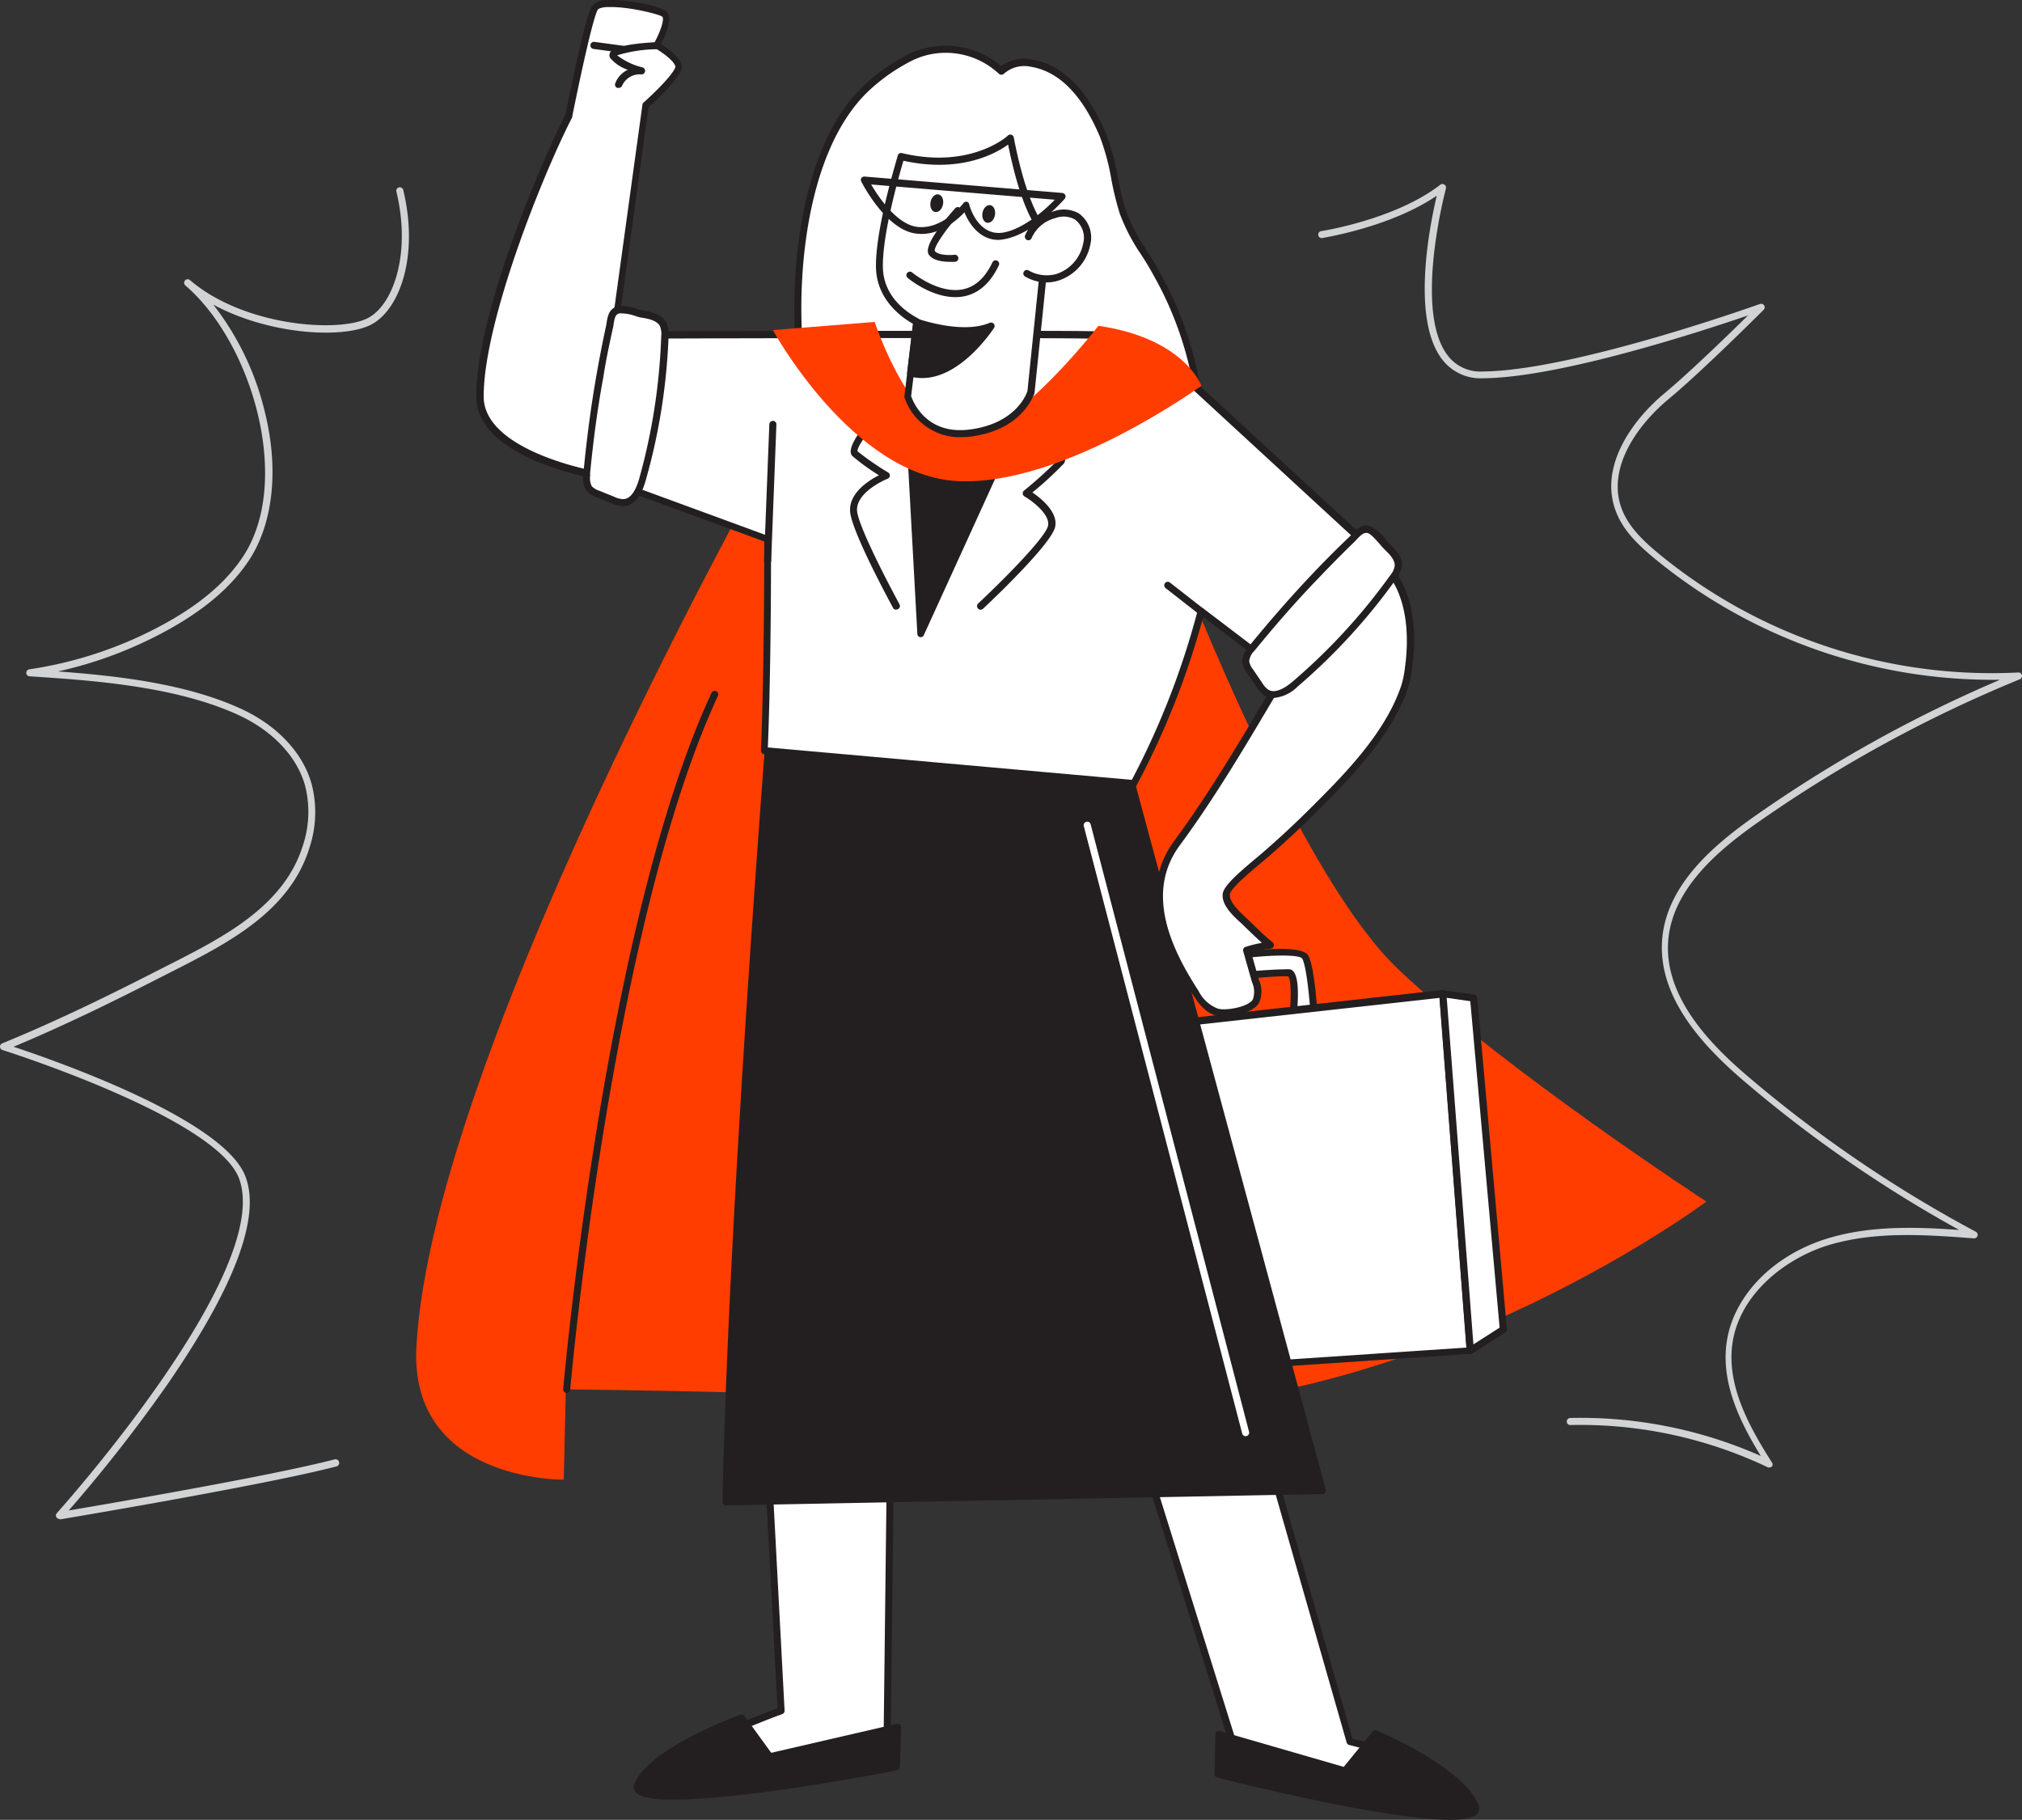 <svg xmlns="http://www.w3.org/2000/svg" width="286.324" height="257.669" viewBox="0 0 286.324 257.669">
  <rect x="0" y="0" width="286.324" height="257.669" fill="#333333" stroke="none"/>
  <g id="hero_employee" transform="translate(-62.799 -20.931)">
    <path id="Path_787" data-name="Path 787" d="M175.76,78.43s-51.67,90.14-54,133.19c-1,19.11,20.87,18.82,20.87,18.82l.29-12.79s44.39.43,70.25,2.41c47.6,3.66,91.26-29,91.26-29s-28.65-18.66-43.66-32.92-32.61-61.5-32.61-61.5Z" fill="#ff3d00"/>
    <path id="Path_788" data-name="Path 788" d="M158.83,30.24c-.36-1.33-3.1-2.88-3.1-2.88s2-3.45,1.13-4.36S148,20.61,147,22c-.78,1.11-2.86,11.09-3.71,15.3-3.81,7.39-12.61,28.6-12.61,39.79,0,8.25,16.26,11.07,16.26,11.07l7.22-52.31C155.84,34.34,159.09,31.24,158.83,30.24Z" fill="#fff"/>
    <path id="Path_789" data-name="Path 789" d="M147,88.67h-.08c-.68-.12-16.68-3-16.68-11.57,0-11.74,9.23-33.32,12.63-39.95,1.31-6.46,3-14.35,3.78-15.42a2.668,2.668,0,0,1,2.06-.78c2.71-.17,7.75.82,8.56,1.71S157,26,156.4,27.18c.84.52,2.59,1.74,2.91,2.94h0c.1.38.37,1.39-4.67,6l-7.19,52.14a.5.5,0,0,1-.2.34.53.53,0,0,1-.25.07Zm2.44-66.74h-.72c-1,.07-1.23.31-1.25.34-.5.7-1.89,6.49-3.63,15.11a.29.29,0,0,1,0,.13c-4.24,8.24-12.55,29-12.55,39.56,0,6.94,12.62,9.92,15.34,10.48l7.14-51.79a.47.47,0,0,1,.16-.3c3.63-3.3,4.54-4.79,4.51-5.12-.22-.83-1.87-2-2.86-2.58a.5.5,0,0,1-.18-.68c.93-1.64,1.5-3.44,1.19-3.77s-4.47-1.38-7.2-1.38Z" fill="#231f20"/>
    <path id="Path_790" data-name="Path 790" d="M218.88,208.16c.25,1.13,20.08,64.64,20.08,64.64s27.81,6,29.47,1.84c1.28-3.21-14.53-7.13-14.53-7.13l-15.29-53.65" fill="#fff"/>
    <path id="Path_791" data-name="Path 791" d="M262.57,276.59c-7.83,0-20.42-2.59-23.72-3.3a.49.49,0,0,1-.37-.34c-.81-2.6-19.83-63.54-20.09-64.68a.5.5,0,0,1,.38-.6.51.51,0,0,1,.6.38c.22,1,13.11,42.32,20,64.32,19.75,4.23,28,3.53,28.61,2.09a.61.61,0,0,0,0-.53c-1.18-2.28-10.6-5.06-14.13-5.93a.51.51,0,0,1-.36-.35L238.13,214a.5.5,0,0,1,.35-.61.48.48,0,0,1,.61.34L254.3,267.1c2.24.57,13,3.43,14.5,6.37a1.63,1.63,0,0,1,.09,1.36C268.38,276.12,265.9,276.59,262.57,276.59Z" fill="#231f20"/>
    <path id="Path_792" data-name="Path 792" d="M189.17,202.3l-.78,65.23s-25.31,8-30.87,5.75,15.86-10.13,15.86-10.13l-3-56.63" fill="#fff"/>
    <path id="Path_793" data-name="Path 793" d="M160.37,274.17a8.67,8.67,0,0,1-3-.42c-1-.42-1.24-1-1.23-1.46s.86-3.59,16.76-9.48l-3-56.26a.5.5,0,0,1,.47-.53.48.48,0,0,1,.53.47l3,56.64a.49.49,0,0,1-.32.49c-6.82,2.51-16.43,6.86-16.46,8.68,0,.24.38.43.61.52,5,2,27.15-4.72,30.19-5.66l.77-64.86a.5.5,0,0,1,.5-.5h0a.51.51,0,0,1,.5.51l-.78,65.22a.48.48,0,0,1-.35.47C187.64,268.29,168.93,274.17,160.37,274.17Z" fill="#231f20"/>
    <path id="Path_794" data-name="Path 794" d="M236.37,156.47s10.41-1.55,11.25,0,1.27,8.44,1.27,8.44l-3.1.85s.85-6.76-.42-7-11.68.85-11.68.85Z" fill="#fff"/>
    <path id="Path_795" data-name="Path 795" d="M245.79,166.26a.53.53,0,0,1-.33-.13.51.51,0,0,1-.16-.44c.38-3.11.35-6.14-.08-6.5-.82-.18-7.48.44-11.47.87a.5.5,0,0,1-.44-.82l2.68-3.1a.45.45,0,0,1,.3-.16c3.24-.48,10.86-1.42,11.77.25s1.28,7.94,1.33,8.65a.5.5,0,0,1-.37.51l-3.1.85Zm-1.15-8.08a5.381,5.381,0,0,1,.84,0c1.31.29,1.24,3.73.9,6.85l2-.54c-.15-2.13-.57-6.72-1.18-7.83-.42-.66-5.23-.55-10.56.23l-1.72,2C237.35,158.68,242.48,158.18,244.64,158.18Z" fill="#231f20"/>
    <path id="Path_796" data-name="Path 796" d="M202.2,168.85l64.89-7.22,3.89,50.52-69.19,4.66Z" fill="#fff"/>
    <path id="Path_797" data-name="Path 797" d="M201.79,217.31a.48.48,0,0,1-.34-.14.46.46,0,0,1-.16-.36l.41-48a.5.5,0,0,1,.44-.49l64.9-7.22a.5.5,0,0,1,.37.11.48.48,0,0,1,.18.35l3.89,50.52a.49.49,0,0,1-.12.37.51.51,0,0,1-.35.17l-69.19,4.66Zm.91-48-.41,47,68.15-4.58-3.81-49.51Z" fill="#231f20"/>
    <path id="Path_798" data-name="Path 798" d="M250,232,222,128.26l-50.1-5.73s-5.53,69.57-6.33,111.08Z" fill="#231f20"/>
    <path id="Path_799" data-name="Path 799" d="M165.61,234.11a.47.47,0,0,1-.35-.15.48.48,0,0,1-.15-.36c.8-41,6.28-110.41,6.33-111.11a.52.52,0,0,1,.18-.35A.57.57,0,0,1,172,122l50.1,5.73a.51.51,0,0,1,.43.37l28,103.74a.51.51,0,0,1-.08.43.55.55,0,0,1-.39.2l-84.43,1.61Zm6.79-111c-.51,6.44-5.49,70.82-6.28,110l83.27-1.59-27.74-102.8Z" fill="#231f20"/>
    <path id="Path_800" data-name="Path 800" d="M167.81,264.19l4,5.48,18.11-4.14-.18,5.61s-39,7.37-36.59,2.4S167.81,264.19,167.81,264.19Z" fill="#231f20"/>
    <path id="Path_801" data-name="Path 801" d="M158.21,275.74c-2.82,0-4.84-.3-5.43-1.08a1.21,1.21,0,0,1-.09-1.34c2.48-5.1,14.44-9.42,14.95-9.6a.5.5,0,0,1,.58.17l3.79,5.22L189.8,265a.48.48,0,0,1,.43.1.49.49,0,0,1,.18.4l-.18,5.61a.51.51,0,0,1-.41.48C185.42,272.46,167.49,275.74,158.21,275.74Zm9.42-10.95c-2,.75-12,4.69-14,9-.1.2-.05.26,0,.3,1.64,2.14,22.58-.88,35.67-3.34l.15-4.56-17.47,4a.5.5,0,0,1-.52-.2Z" fill="#231f20"/>
    <path id="Path_802" data-name="Path 802" d="M257.52,266.47l-4.29,5.25-17.85-5.16-.13,5.61s38.52,9.57,36.39,4.47S257.52,266.47,257.52,266.47Z" fill="#231f20"/>
    <path id="Path_803" data-name="Path 803" d="M268.16,278.6c-8.58,0-28.4-4.79-33-6a.48.48,0,0,1-.38-.49l.13-5.61a.49.49,0,0,1,.2-.39.5.5,0,0,1,.44-.08l17.53,5.07,4.08-5a.51.51,0,0,1,.59-.15c.49.21,12.2,5.2,14.38,10.44a1.22,1.22,0,0,1-.16,1.33C271.44,278.36,270.08,278.6,268.16,278.6Zm-32.4-6.82c12.93,3.2,33.66,7.4,35.42,5.35a.306.306,0,0,0,0-.3c-1.83-4.38-11.56-8.88-13.51-9.75l-4.06,5a.51.51,0,0,1-.52.16l-17.23-5Z" fill="#231f20"/>
    <path id="Path_804" data-name="Path 804" d="M245.21,115.38c-5,8.41-9.94,17.07-15.76,25-5,6.77-1.53,14.71,2.65,21.17.77,1.18,1.72,2.42,3.1,2.73s4.62-.22,5.43-1.54c.57-.94.13-2.15-.14-3.1l-1.17-4.13a16.7,16.7,0,0,1,3.34-.71c-1.37-1.12-2.55-2.36-3.84-3.56-.9-.85-2.58-2.33-2.37-3.74s4.32-4.49,5.38-5.4q3.49-3,6.77-6.29c4.82-4.8,10.25-10.27,12.76-16.73a12.681,12.681,0,0,0,.73-2.56c1.83-11.12-2.81-15.06-2.81-15.06Z" fill="#fff"/>
    <path id="Path_805" data-name="Path 805" d="M236.11,164.83a5,5,0,0,1-1-.09c-1.53-.34-2.54-1.62-3.4-3-3.75-5.79-8.1-14.33-2.64-21.74,4.91-6.67,9.25-14,13.44-21.07l2.29-3.86a.39.39,0,0,1,.08-.1l14.07-13.94a.49.49,0,0,1,.67,0c.2.17,4.84,4.25,3,15.52a14.168,14.168,0,0,1-.76,2.66c-2.59,6.66-8.29,12.34-12.88,16.91-2.18,2.18-4.47,4.3-6.8,6.31l-.73.61c-1.19,1-4.35,3.59-4.48,4.48-.16,1.08,1.25,2.39,2.09,3.17l.13.13,1.14,1.09c.89.87,1.73,1.68,2.68,2.45a.51.51,0,0,1,.16.53.49.49,0,0,1-.42.35,17.533,17.533,0,0,0-2.78.55l1.11,3.91a4,4,0,0,1,0,3.24C240.28,164.25,237.8,164.83,236.11,164.83Zm9.5-49.14q-1.14,1.89-2.26,3.8c-4.21,7.1-8.55,14.44-13.5,21.15-5.09,6.91-.91,15.07,2.67,20.6a5.09,5.09,0,0,0,2.79,2.52c1.25.29,4.26-.28,4.89-1.31a3.23,3.23,0,0,0-.11-2.45l-1.25-4.39a.5.5,0,0,1,.33-.61,17.072,17.072,0,0,1,2.32-.57c-.65-.59-1.28-1.19-1.89-1.78l-1.12-1.08-.14-.12c-1-.92-2.62-2.45-2.39-4,.16-1.07,2-2.75,4.84-5.11l.71-.6c2.31-2,4.58-4.1,6.75-6.26,4.52-4.5,10.14-10.1,12.64-16.56a12.171,12.171,0,0,0,.71-2.46c1.47-8.93-1.35-13.12-2.33-14.26Z" fill="#231f20"/>
    <path id="Path_806" data-name="Path 806" d="M185.73,33.16a26.741,26.741,0,0,1,6.21-4.23,11.7,11.7,0,0,1,12.61,2,4.9,4.9,0,0,1,4.23-1.11c5.11.84,8.26,5.69,10.14,10.13,1.51,3.57,1.67,7.41,2.87,11,1,3.08,3.15,5.66,4.73,8.58a49.94,49.94,0,0,1,6.35,21.21c.53,10.43-3.22,21.3-11.13,28.11a26.91,26.91,0,0,1-23.85,5.68c-9.61-2.45-13.07-7.64-16.77-16.68-3.19-7.81-3.67-16.33-4.79-24.59C174.7,61.35,176.23,41.81,185.73,33.16Z" fill="#fff"/>
    <path id="Path_807" data-name="Path 807" d="M204.19,115.87a26.25,26.25,0,0,1-6.42-.79c-9.6-2.45-13.29-7.64-17.12-17-2.59-6.34-3.42-13.22-4.21-19.87-.2-1.62-.39-3.23-.61-4.84-1.55-11.4-.28-31.62,9.57-40.59a27.34,27.34,0,0,1,6.33-4.31,12.16,12.16,0,0,1,12.82,1.81,5.59,5.59,0,0,1,4.32-.93c4.35.71,7.88,4.22,10.51,10.42a32.329,32.329,0,0,1,1.72,6.31,40.443,40.443,0,0,0,1.17,4.77,26,26,0,0,0,2.91,5.53c.6,1,1.23,1.94,1.78,3a50.19,50.19,0,0,1,6.41,21.43c.57,11.27-3.65,21.93-11.31,28.51a27.58,27.58,0,0,1-17.87,6.55Zm-7.53-87.46a10.75,10.75,0,0,0-4.5,1,26.13,26.13,0,0,0-6.09,4.15h0c-9.56,8.71-10.77,28.52-9.25,39.72.22,1.61.42,3.23.61,4.85.79,6.59,1.61,13.4,4.15,19.62,3.78,9.23,7.2,14,16.44,16.39a26.41,26.41,0,0,0,23.39-5.58c7.42-6.38,11.52-16.74,11-27.7a49.18,49.18,0,0,0-6.29-21c-.54-1-1.15-2-1.75-2.91a27.141,27.141,0,0,1-3-5.75,43.377,43.377,0,0,1-1.2-4.88,31.709,31.709,0,0,0-1.66-6.12c-2.49-5.86-5.77-9.17-9.76-9.82a4.36,4.36,0,0,0-3.8,1,.52.52,0,0,1-.7,0,11,11,0,0,0-7.59-2.97Zm-10.93,4.75Z" fill="#231f20"/>
    <path id="Path_808" data-name="Path 808" d="M255.72,97.49,228.45,72.4c-3.91-3.65-8.59-3.86-11.1-4-3.19-.2-65.15,0-65.15,0l-2.53,20.93,21.81,8c0,20.22-.47,30-.47,30l52.35,4.65a111.79,111.79,0,0,0,9.52-24.37l8.67,6.6Z" fill="#fff"/>
    <path id="Path_809" data-name="Path 809" d="M223.36,132.37h-.05L171,127.72a.51.51,0,0,1-.45-.53c0-.09.47-9.85.47-29.59L149.5,89.73a.49.49,0,0,1-.32-.53l2.53-20.93a.5.5,0,0,1,.49-.44c2.53,0,62-.14,65.18,0h.18c2.55.15,7.28.45,11.23,4.14l27.26,25.09a.5.5,0,0,1,.05.69l-14.17,16.6a.5.5,0,0,1-.68.07l-8.07-6.14a113.59,113.59,0,0,1-9.39,23.77.48.48,0,0,1-.43.32Zm-51.83-5.61,51.54,4.59a112.56,112.56,0,0,0,9.33-24,.49.49,0,0,1,.78-.28l8.3,6.31L255,97.54,228.11,72.77c-3.69-3.45-8-3.72-10.61-3.88h-.18c-3-.18-59.09-.06-64.67,0l-2.43,20.09,21.43,7.86a.51.51,0,0,1,.33.47c.02,17.49-.36,27.25-.45,29.45Z" fill="#231f20"/>
    <path id="Path_810" data-name="Path 810" d="M201.67,107.26a.49.49,0,0,1-.37-.16.5.5,0,0,1,0-.71c3.78-3.54,9.55-9.39,9.9-11s-2.28-3.57-3.33-4.17a.52.52,0,0,1-.25-.39.53.53,0,0,1,.18-.43,57,57,0,0,0,4.85-4.4c.35-.66-.69-5.27-1.87-9.15a.5.5,0,1,1,.96-.29c.8,2.64,2.56,8.91,1.71,10a48.722,48.722,0,0,1-4.46,4.1c1.19.8,3.68,2.78,3.22,4.88C211.67,98,203,106.2,202,107.12a.51.51,0,0,1-.33.14Z" fill="#231f20"/>
    <path id="Path_811" data-name="Path 811" d="M189.7,107.26a.5.5,0,0,1-.44-.26c-.21-.39-5.27-9.67-6-13.1-.66-2.91,2.44-4.88,4-5.68a29.662,29.662,0,0,1-3.76-2.72c-1.16-1.16,2.14-5.08,5.1-8.17a.5.5,0,1,1,.72.69c-2.92,3-5.25,6.17-5.09,6.81a39.25,39.25,0,0,0,4.34,3,.5.5,0,0,1-.08.89c-.05,0-4.94,2-4.27,4.93.75,3.3,5.9,12.74,5.95,12.84a.5.5,0,0,1-.44.74Z" fill="#231f20"/>
    <path id="Path_812" data-name="Path 812" d="M191.35,77.06l1.85,33.59,15.61-34.21Z" fill="#231f20"/>
    <path id="Path_813" data-name="Path 813" d="M193.2,111.15h-.1a.49.49,0,0,1-.4-.46L190.86,77.1a.47.47,0,0,1,.13-.36.51.51,0,0,1,.35-.17l17.45-.62a.5.5,0,0,1,.43.23.48.48,0,0,1,0,.48l-15.61,34.21a.49.49,0,0,1-.41.28Zm-1.32-33.61,1.7,31.06L208,77Z" fill="#231f20"/>
    <path id="Path_814" data-name="Path 814" d="M172.24,67.67S183.5,88.3,198.41,89.05s34.51-13.5,34.51-13.5-2.35-6.7-14.58-8.49c0,0-13.78,17.9-20.6,15.28s-11.08-15.83-11.08-15.83Z" fill="#ff3d00"/>
    <path id="Path_815" data-name="Path 815" d="M192.61,66.51l-1.26,10.55s1.78,6.11,8.9,5.18,8.56-5.8,8.56-5.8l2.31-22.34s-2.88-1.49-5.23-13.57c0,0-5.32,5-15.49,2.6,0,0-3.17,10.22-3.07,15.68C187.42,64.11,192.53,66.42,192.61,66.51Z" fill="#fff"/>
    <path id="Path_816" data-name="Path 816" d="M198.82,82.84a8.29,8.29,0,0,1-7.95-5.64.66.66,0,0,1,0-.2l1.22-10.22c-1.78-1-5.17-3.53-5.25-8-.1-5.48,3-15.42,3.09-15.84a.49.49,0,0,1,.59-.33c9.76,2.32,15-2.44,15-2.49a.53.53,0,0,1,.5-.11.49.49,0,0,1,.33.38c2.24,11.5,5,13.21,5,13.23a.51.51,0,0,1,.25.49L209.3,76.5c-.08.3-1.63,5.27-9,6.24a13.48,13.48,0,0,1-1.48.1Zm-7-5.83c.26.76,2.12,5.55,8.33,4.73,6.68-.87,8.08-5.25,8.14-5.44l2.26-22c-.83-.69-3.08-3.36-5-12.9-1.72,1.25-6.71,4.07-14.82,2.29-.6,2-3,10.4-2.91,15.08.07,4,3.11,6.23,4.91,7.2a1,1,0,0,1,.23.16.48.48,0,0,1,.14.41Z" fill="#231f20"/>
    <path id="Path_817" data-name="Path 817" d="M208.42,54.48a5.46,5.46,0,0,1,3.65-3.11,3.84,3.84,0,0,1,3.2.24,3.73,3.73,0,0,1,1.39,3.9,6.19,6.19,0,0,1-4.19,4.71,5.58,5.58,0,0,1-4.23-.54" fill="#fff"/>
    <path id="Path_818" data-name="Path 818" d="M211,60.92a6.08,6.08,0,0,1-3-.81.5.5,0,1,1,.5-.86,5.15,5.15,0,0,0,3.84.49,5.66,5.66,0,0,0,3.84-4.33A3.23,3.23,0,0,0,215,52a3.3,3.3,0,0,0-2.78-.18,5,5,0,0,0-3.33,2.8.5.5,0,0,1-.64.3.52.52,0,0,1-.3-.65,5.88,5.88,0,0,1,4-3.4,4.28,4.28,0,0,1,3.62.28,4.21,4.21,0,0,1,1.62,4.43,6.69,6.69,0,0,1-4.55,5.09,5.7,5.7,0,0,1-1.64.25Z" fill="#231f20"/>
    <path id="Path_819" data-name="Path 819" d="M198.41,50.72s-4.39,4.88-3.67,5.94,3.22.79,3.22.79" fill="#fff"/>
    <path id="Path_820" data-name="Path 820" d="M197.25,58c-.9,0-2.31-.15-2.92-1-.82-1.2,2-4.63,3.71-6.56a.5.5,0,1,1,.74.67c-2.08,2.32-3.77,4.82-3.61,5.35.39.57,1.89.64,2.74.55a.5.5,0,1,1,.11.99,7.109,7.109,0,0,1-.77,0Z" fill="#231f20"/>
    <ellipse id="Ellipse_35" data-name="Ellipse 35" cx="1.265" cy="0.897" rx="1.265" ry="0.897" transform="matrix(0.181, -0.984, 0.984, 0.181, 201.694, 52.309)" fill="#231f20"/>
    <ellipse id="Ellipse_36" data-name="Ellipse 36" cx="1.27" cy="0.9" rx="1.27" ry="0.9" transform="translate(194.327 50.78) rotate(-79.17)" fill="#231f20"/>
    <path id="Path_821" data-name="Path 821" d="M198.07,63c-3.42,0-6.55-2.56-6.7-2.69a.5.5,0,1,1,.64-.76s3.78,3.09,7.22,2.33c1.71-.38,3.09-1.66,4.1-3.8a.5.5,0,0,1,.67-.24.49.49,0,0,1,.24.66c-1.16,2.44-2.77,3.91-4.8,4.36a6.37,6.37,0,0,1-1.37.14Z" fill="#231f20"/>
    <path id="Path_822" data-name="Path 822" d="M192.61,66.51s6.39,2.3,10.53.55c0,0-5.34,8.34-11.39,6.68Z" fill="#231f20"/>
    <path id="Path_823" data-name="Path 823" d="M193.39,74.46a6.83,6.83,0,0,1-1.77-.23.51.51,0,0,1-.37-.55l.87-7.23a.51.51,0,0,1,.23-.37.5.5,0,0,1,.43,0c.07,0,6.25,2.22,10.16.56a.5.5,0,0,1,.62.73C203.35,67.65,198.92,74.46,193.39,74.46Zm-1.09-1.1c4.1.78,7.9-3.28,9.55-5.38-3.35.71-7.32-.34-8.81-.8Z" fill="#231f20"/>
    <path id="Path_824" data-name="Path 824" d="M240,112.77a2.83,2.83,0,0,0-.84,1.82,2.91,2.91,0,0,0,.61,1.38l1.29,1.88a3.83,3.83,0,0,0,1,1.11c1.29.81,2.93-.2,4.08-1.19a85.769,85.769,0,0,0,13.87-15.12,3.5,3.5,0,0,0,.74-1.54c.12-1.06-.72-2-1.5-2.71s-1.81-2.27-2.64-2.52c-1.1-.34-1.64.61-2.46,1.4q-2.53,2.46-5,5C246,105.66,243,109.17,240,112.77Z" fill="#fff"/>
    <path id="Path_825" data-name="Path 825" d="M243.14,119.75a2.38,2.38,0,0,1-1.3-.37,4,4,0,0,1-1.16-1.25l-1.29-1.88a3.33,3.33,0,0,1-.7-1.63,3.2,3.2,0,0,1,.95-2.16h0c3.16-3.87,6.18-7.31,9.23-10.51,1.59-1.67,3.26-3.36,5-5,.15-.14.29-.3.43-.44.63-.68,1.34-1.44,2.53-1.08A6.21,6.21,0,0,1,259,97.3a8.788,8.788,0,0,0,.67.73c.94.9,1.79,1.9,1.65,3.14a3.9,3.9,0,0,1-.84,1.77,85.262,85.262,0,0,1-13.94,15.21,5.38,5.38,0,0,1-3.4,1.6Zm-2.72-6.66a2.39,2.39,0,0,0-.73,1.47,2.44,2.44,0,0,0,.53,1.13l1.28,1.88a3.41,3.41,0,0,0,.87,1c1,.64,2.47-.27,3.49-1.15a84.708,84.708,0,0,0,13.78-15,3,3,0,0,0,.65-1.31c.09-.8-.59-1.57-1.34-2.29a10.775,10.775,0,0,1-.73-.8c-.51-.58-1.27-1.47-1.72-1.6s-.83.09-1.5.8l-.46.48c-1.7,1.65-3.37,3.34-4.95,5C246.56,105.83,243.56,109.24,240.42,113.09Z" fill="#231f20"/>
    <path id="Path_826" data-name="Path 826" d="M145.85,88.1a2.12,2.12,0,0,0,1.58,2.78l2.11.85a3.79,3.79,0,0,0,1.46.37c1.52,0,2.33-1.79,2.74-3.26a85.28,85.28,0,0,0,3.14-20.27,3.45,3.45,0,0,0-.23-1.69c-.49-1-1.7-1.25-2.76-1.43-.87-.15-2.76-.88-3.59-.63-1.1.33-1,1.42-1.27,2.53q-.74,3.45-1.35,6.93C146.89,78.86,146.3,83.47,145.85,88.1Z" fill="#fff"/>
    <path id="Path_827" data-name="Path 827" d="M151,92.6a4.43,4.43,0,0,1-1.59-.4l-2.11-.85a3.24,3.24,0,0,1-1.49-1,3.16,3.16,0,0,1-.41-2.33h0c.48-5,1.08-9.51,1.84-13.86.4-2.29.85-4.62,1.35-6.94.05-.21.08-.41.11-.61.15-.91.32-1.94,1.51-2.3a6.12,6.12,0,0,1,2.86.38c.37.1.71.19,1,.24,1.28.22,2.54.58,3.11,1.69a3.92,3.92,0,0,1,.29,1.94A85.859,85.859,0,0,1,154.22,89c-.82,2.93-2.2,3.59-3.2,3.62Zm-4.61-4.46a2.53,2.53,0,0,0,.21,1.64,2.66,2.66,0,0,0,1.07.64l2.11.85a3,3,0,0,0,1.26.33c1.21,0,1.9-1.6,2.27-2.89a85.359,85.359,0,0,0,3.12-20.15,3,3,0,0,0-.18-1.45c-.37-.72-1.37-1-2.39-1.17a5.191,5.191,0,0,1-1.06-.26,6.53,6.53,0,0,0-2.31-.38c-.53.16-.64.54-.8,1.5a3.173,3.173,0,0,1-.12.66c-.5,2.3-1,4.63-1.34,6.9-.81,4.33-1.41,8.84-1.89,13.78Z" fill="#231f20"/>
    <path id="Path_828" data-name="Path 828" d="M171.47,100.81h0a.51.51,0,0,1-.48-.52L171.74,81a.53.53,0,0,1,.52-.48.5.5,0,0,1,.48.52L172,100.33a.5.5,0,0,1-.53.48Z" fill="#231f20"/>
    <path id="Path_829" data-name="Path 829" d="M232.88,108a.53.53,0,0,1-.31-.11l-4.69-3.67a.5.5,0,1,1,.61-.79l4.7,3.67a.5.5,0,0,1,.09.7.51.51,0,0,1-.4.2Z" fill="#231f20"/>
    <path id="Path_830" data-name="Path 830" d="M150.38,33.37a.39.39,0,0,1-.18,0,.49.49,0,0,1-.28-.64,3.49,3.49,0,0,1,1.78-1.92,5.51,5.51,0,0,1-2.5-1.68.78.78,0,0,1,0-.77c.54-1,4.32-1.35,6.52-1.46a.49.49,0,0,1,.53.47.51.51,0,0,1-.47.53,20.31,20.31,0,0,0-5.59.86,9.5,9.5,0,0,0,3.54,1.7.508.508,0,0,1-.18,1,2.73,2.73,0,0,0-2.68,1.65A.51.51,0,0,1,150.38,33.37Z" fill="#231f20"/>
    <path id="Path_831" data-name="Path 831" d="M151.08,28.42H151l-4.16-.56a.5.5,0,0,1,.13-1l4.16.56a.5.5,0,0,1-.06,1Z" fill="#231f20"/>
    <path id="Path_832" data-name="Path 832" d="M143,218.15h0a.5.5,0,0,1-.45-.54c.05-.66,5.81-65.78,21-98.57a.51.51,0,0,1,.67-.24.49.49,0,0,1,.24.66c-15.12,32.63-20.86,97.58-20.92,98.23a.5.5,0,0,1-.54.46Z" fill="#231f20"/>
    <path id="Path_833" data-name="Path 833" d="M267.09,161.63l4.38.62,4.19,46.92-4.68,2.98Z" fill="#fff"/>
    <path id="Path_834" data-name="Path 834" d="M271,212.65a.54.54,0,0,1-.22-.05.53.53,0,0,1-.28-.41l-3.89-50.53a.5.5,0,0,1,.16-.4.51.51,0,0,1,.41-.13l4.38.62a.51.51,0,0,1,.43.45l4.19,46.92a.53.53,0,0,1-.23.47l-4.68,3a.53.53,0,0,1-.27.06Zm-3.34-50.44,3.78,49.07,3.71-2.37L271,162.69Z" fill="#231f20"/>
    <path id="Path_835" data-name="Path 835" d="M204.18,54.9c-2.57,0-4.12-2.18-4.81-3.91-1.12,1.19-3.72,3.47-6.92,3-4.2-.56-7.54-7.06-7.68-7.34a.48.48,0,0,1,0-.5.5.5,0,0,1,.45-.22l28,2.32a.54.54,0,0,1,.43.31.51.51,0,0,1-.09.52c-.18.2-4.37,5-8.58,5.72a5,5,0,0,1-.8.1Zm-4.61-5.41h.1a.48.48,0,0,1,.38.37c0,.18,1.24,4.59,4.81,4,2.91-.51,6-3.29,7.3-4.65l-26-2.16c1,1.72,3.6,5.61,6.47,6,3.63.48,6.56-3.3,6.59-3.34a.51.51,0,0,1,.35-.22Z" fill="#231f20"/>
    <path id="Path_836" data-name="Path 836" d="M71.22,236a.51.51,0,0,1-.44-.26.48.48,0,0,1,.07-.57c.3-.34,30.67-34.16,25.81-47.35-3.18-8.62-33.21-18.12-33.51-18.22a.49.49,0,0,1-.35-.45.5.5,0,0,1,.31-.49c8.13-3.32,15.92-7.2,21.81-10.21l1.75-.89c7.69-3.9,16.42-8.31,19.06-17.05a15,15,0,0,0,.25-8.41c-1.16-4.08-4.58-7.69-9.37-9.91-9-4.15-20.9-4.93-29.62-5.5a.49.49,0,0,1-.47-.48.5.5,0,0,1,.43-.51,57.1,57.1,0,0,0,18.76-6.24c5.18-2.79,8.89-5.89,11.34-9.48,7.26-10.58,1.55-30.42-8-38.63a.5.5,0,1,1,.65-.76c7.6,6.51,20.79,7.45,25,5.47,3.71-1.71,6.38-9.1,4.23-18a.5.5,0,0,1,.36-.6.51.51,0,0,1,.61.37c2.3,9.55-.63,17.26-4.78,19.18S100.7,68.24,93,64.06a39.73,39.73,0,0,1,7.35,15.4c2,8.24,1.06,15.92-2.47,21.07-2.55,3.72-6.38,6.93-11.69,9.8A58.17,58.17,0,0,1,71,116c8.23.6,18.19,1.7,26,5.32,5.06,2.34,8.67,6.19,9.91,10.55a15.93,15.93,0,0,1-.26,9c-2.76,9.15-11.69,13.66-19.56,17.65l-1.75.89c-5.59,2.86-12.92,6.51-20.62,9.73,6,2,29.86,10.3,32.85,18.41C99.74,193.28,96,203.2,86.47,217a212.991,212.991,0,0,1-13.94,17.8c5.89-1,28.82-4.93,37.66-7.24a.515.515,0,0,1,.25,1c-10.17,2.66-38.85,7.45-39.14,7.5Z" fill="#d1d3d4"/>
    <path id="Path_837" data-name="Path 837" d="M313.37,228.7a.539.539,0,0,1-.21,0,61.78,61.78,0,0,0-28-6h0a.49.49,0,0,1-.5-.48.5.5,0,0,1,.48-.52,63,63,0,0,1,27,5.38c-3.09-5-5.61-10.42-4.85-16,.9-6.57,6.47-12.36,14.18-14.76,6.09-1.9,12.71-1.67,18.76-1.24A182.53,182.53,0,0,1,310,174.21c-5.42-4.61-12.53-11.71-11.83-20.29.63-7.75,7.39-13.42,13.21-17.5A190.069,190.069,0,0,1,346,117.18,75.41,75.41,0,0,1,297.08,100c-2.28-1.9-4.54-4-5.55-6.9-2.17-6.09,2.2-12.52,7-16.51,3.47-2.88,9.09-8.34,11.8-11-6.53,2.24-26.72,8.84-37.57,8.9h0A6.82,6.82,0,0,1,267,71.8c-4.38-5.7-1.76-18.89-.75-23.16-6.55,4.45-15.8,5.89-16.21,6a.5.5,0,0,1-.57-.42.51.51,0,0,1,.42-.57c.1,0,10.52-1.64,16.87-6.57a.5.5,0,0,1,.58,0,.51.51,0,0,1,.21.55c-.05.17-4.61,17.31.25,23.63a5.78,5.78,0,0,0,4.9,2.27h0c12.82-.07,39.05-9.47,39.32-9.56a.5.5,0,0,1,.59.2.49.49,0,0,1-.07.62c-.08.09-8.71,8.71-13.43,12.62-4.56,3.78-8.72,9.81-6.72,15.42.94,2.62,3.07,4.65,5.25,6.46a74.23,74.23,0,0,0,50.95,16.86.47.47,0,0,1,.52.39.49.49,0,0,1-.3.57,190.14,190.14,0,0,0-37,20.2c-5.64,3.95-12.18,9.43-12.78,16.76-.67,8.12,6.23,15,11.48,19.44a182.059,182.059,0,0,0,32.07,21.82.5.5,0,0,1-.27.94c-6.57-.5-14-1.07-20.71,1-6,1.87-12.52,6.91-13.49,13.95-.79,5.79,2.22,11.48,5.59,16.76a.48.48,0,0,1,0,.6.52.52,0,0,1-.33.12Z" fill="#d1d3d4"/>
    <path id="Path_838" data-name="Path 838" d="M239.19,224.28a.5.5,0,0,1-.49-.38l-22.43-86a.5.5,0,0,1,.36-.61.49.49,0,0,1,.61.36l22.43,86a.5.5,0,0,1-.36.61Z" fill="#fff"/>
  </g>
</svg>
